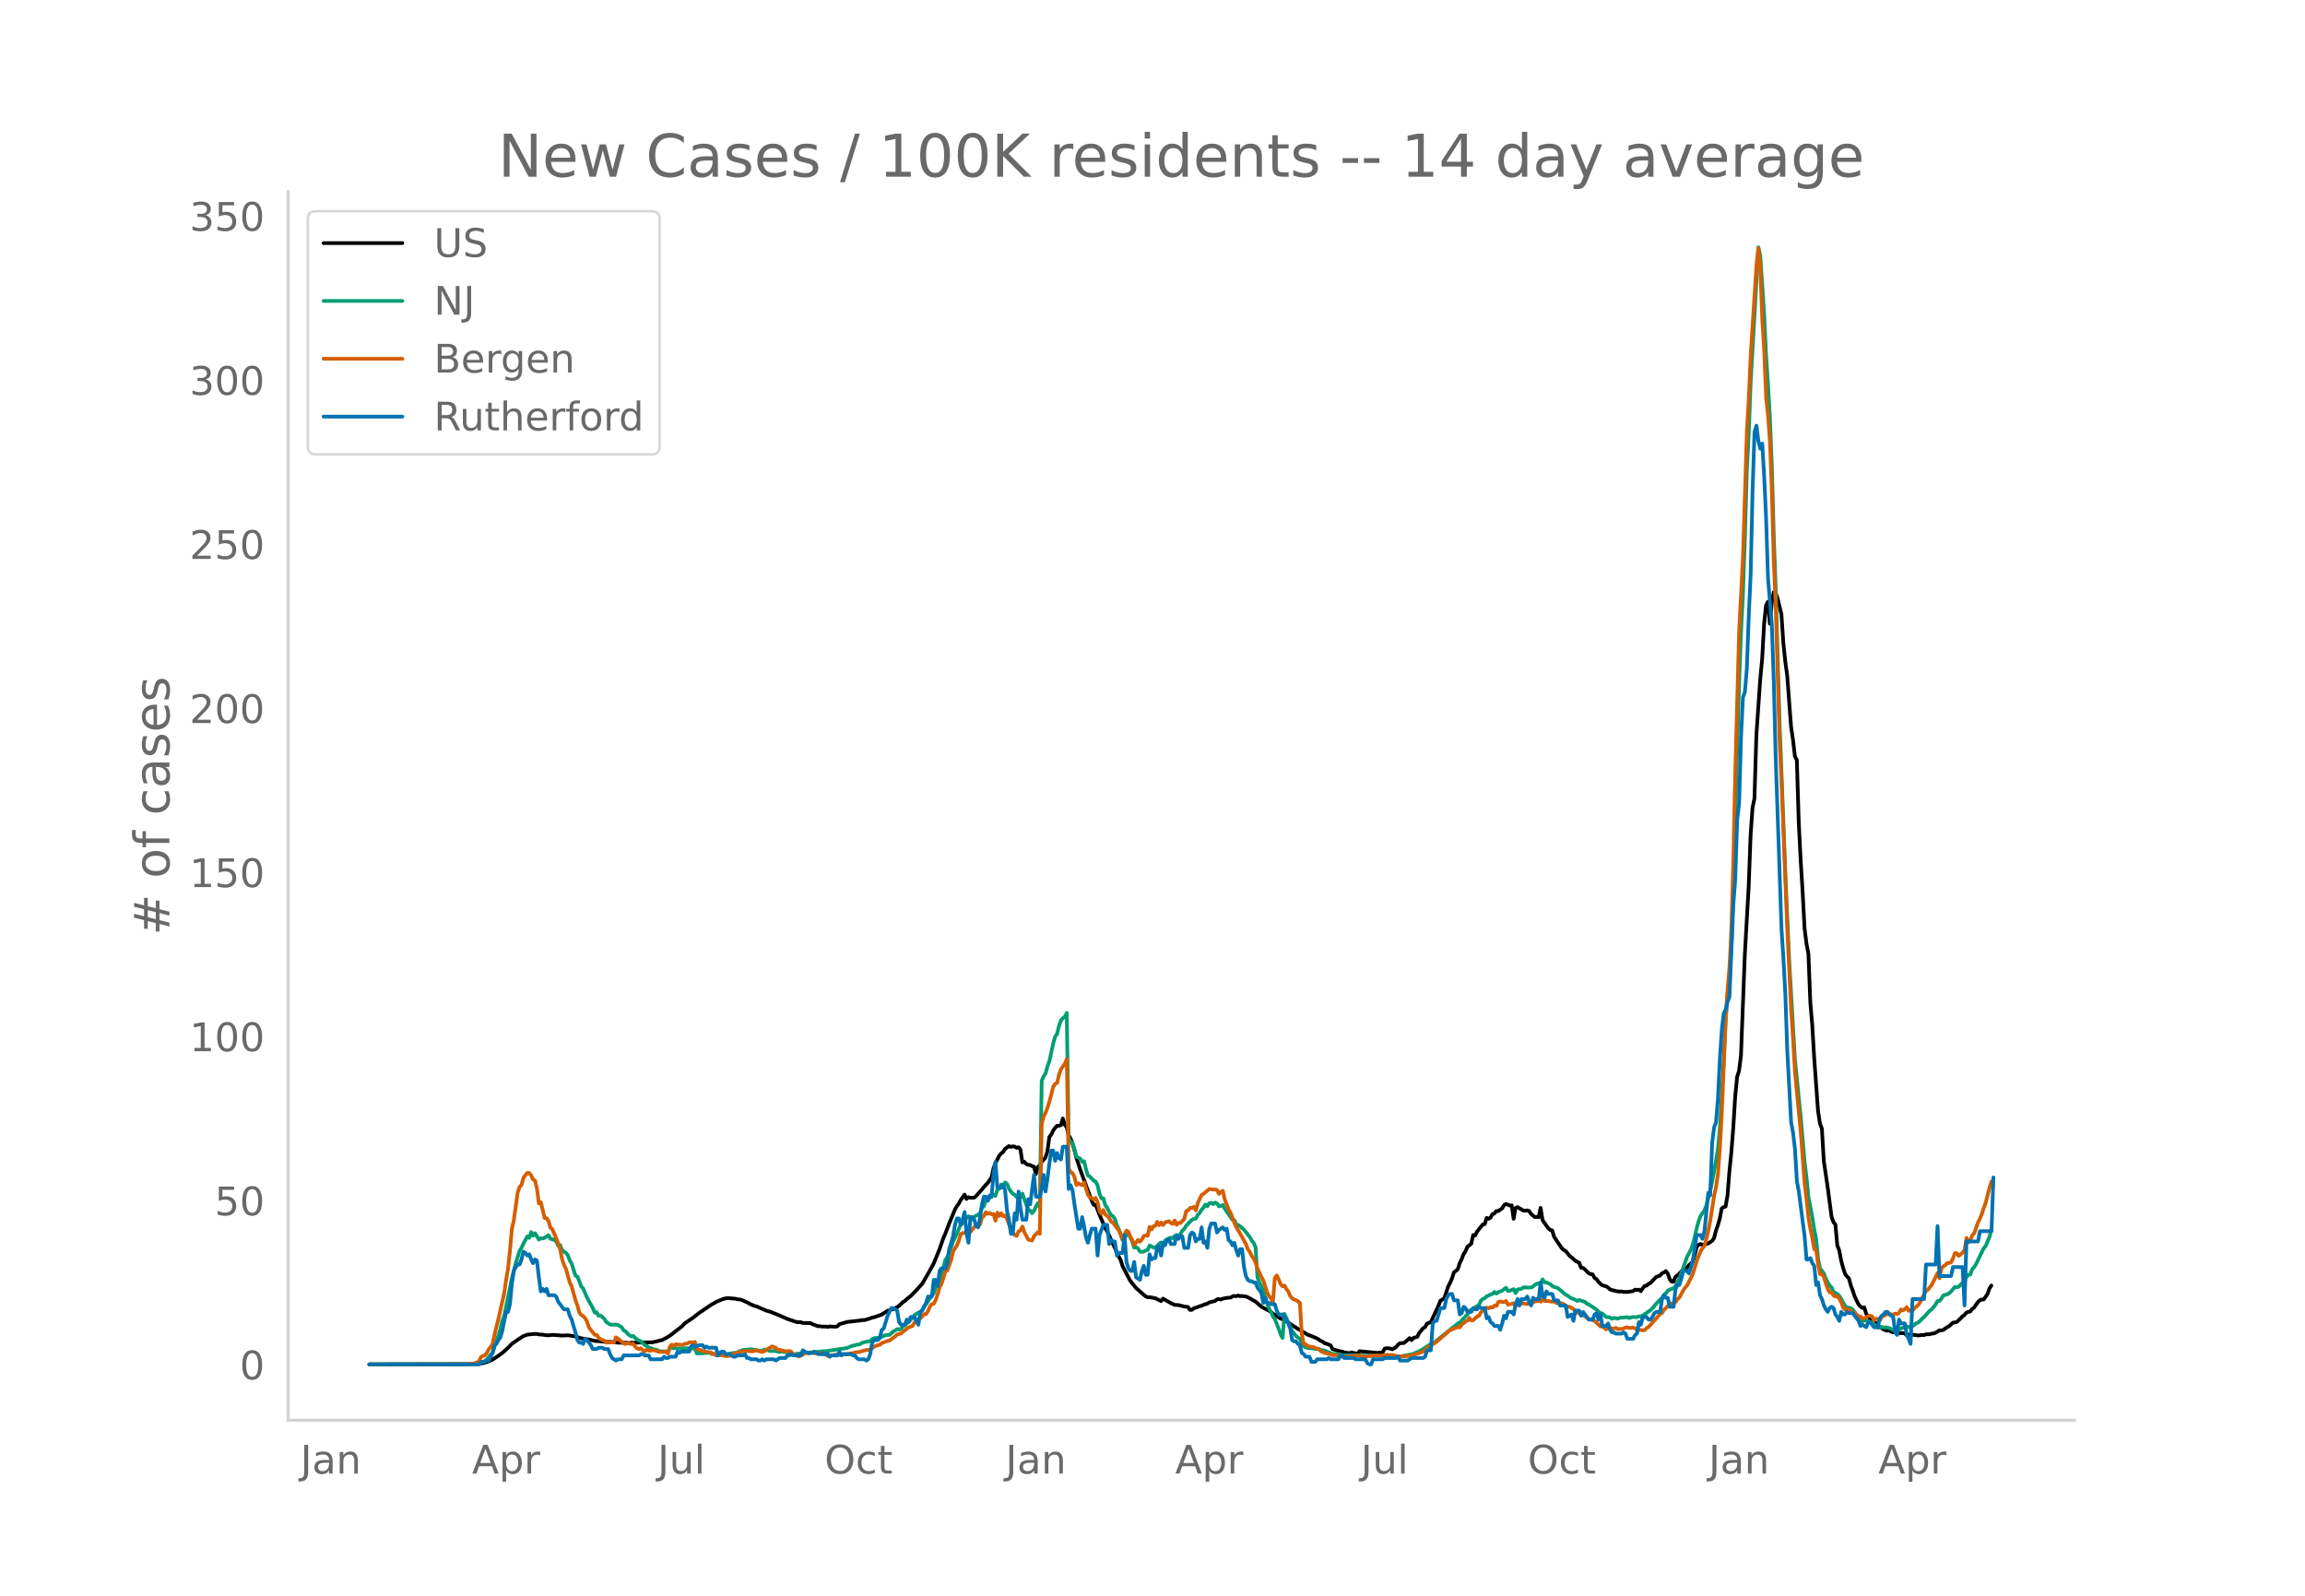<svg height="864" viewBox="0 0 936 648" width="1248" xmlns="http://www.w3.org/2000/svg" xmlns:xlink="http://www.w3.org/1999/xlink"><defs><style>*{stroke-linecap:butt;stroke-linejoin:round}</style></defs><g id="figure_1"><path d="M0 648h936V0H0z" style="fill:#fff" id="patch_1"/><g id="axes_1"><path d="M117 576.72h725.4V77.76H117z" style="fill:none" id="patch_2"/><path clip-path="url(#pfbb8caa2b1)" d="m149.973 554.04 41.46-.082 3.13-.156 1.564-.275 1.564-.43 2.347-1.01 2.347-1.558 1.564-1.113 2.347-2.125 1.565-1.604 1.564-1.089 1.565-1.076 1.564-.981 1.565-.56 2.347-.277 1.564-.032.783.195 1.564.11 1.565.226.782.027 1.564-.173 2.347.146 1.565.137 2.347-.126 1.564.21 1.565.28 2.347.726 2.346.387.783.098 2.346.6 1.565.083 2.347.233 1.564.084.783-.043 3.129.346 3.911.053.782.12.783-.143 8.605-.183 3.91-.914 1.565-.827 1.565-.931 4.694-3.614 1.564-1.56 3.13-2.096 2.346-1.852 5.476-3.72.782-.361.783-.508 2.346-.988.783-.293 1.564-.33 2.347.246.782.045.783.196 1.564.216 2.347 1.033 1.564.827 1.565.693.782.166 3.912 1.705 1.564.427 3.13 1.232 3.91 1.724 3.912 1.31 1.564.006.783.306 3.129.049.782.442 2.347.863.782-.029.782.16 1.565-.01.782.141.783-.198 2.346.138.783-.185.782-.864 3.129-.893 3.911-.444 1.565-.168.782-.173.782.037 2.347-.707.782-.325.783-.127 3.129-1.096 2.347-1.555.782-.144.782-.372.782-.088.783-.514.782-.325.782-.544 1.565-1.545.782-.433.782-.772 1.565-1.219 1.564-1.587 1.565-1.675 1.565-1.751 2.346-3.99 2.347-4.26 2.347-5.782 1.565-4.537.782-1.77 1.564-4.11 2.347-5.697.782-1.334.783-1.084.782-1.426 1.565-2.2.782 1.76.782-.706.782.221 1.565-.059.782-.655 2.347-2.658 1.564-1.882.783-.722 1.564-2.349.783-3.545.782-2.166 1.564-3.022.783-.964.782-.549.782-1.266 1.565-1.154.782.342.782-.232.783.088.782.524.782-.234.782.92.783 5.209.782-.271.782.932.782.344.783.062.782.46.782.194.783 3.015.782-2.834.782-.634.782-1.46 1.565-1.785.782-2.518.782-5.796.783-1.017.782-1.63.782-1.082.783-.84.782-.01.782-.247.782-2.686.783 2.593.782.92.782 3.21.782 1.394.783 2.044.782 2.606.782 3.167 1.565 4.717 1.564 4.324 3.13 8.426.782 1.633.782-.021 1.564 3.973 2.347 5.507.783 1.23 1.564 3.417 3.13 6.83.781 1.45.783 2.51 3.129 5.978 2.347 2.924 3.129 2.736.782.637.782.374.783-.042 1.564.303.782.131 2.347 1.177.782-1.017 3.13 1.789 1.564.755 1.565.076 2.346.568 1.565.233.782 1.154.782-.025.783-.63 1.564-.494.783-.323.782-.19.782-.393 1.565-.485.782-.485 2.347-.589.782-.634.782-.152.783.198.782-.33 1.564-.322 1.565-.135.782-.438.782-.227.783.102.782-.283.782.297.783-.132.782.183.782.028 1.565.72 1.564.93.782.417 2.347 2.059 2.347 1.307.782.34 3.13 2.226 1.564.96 1.565.639 5.475 3.573 1.565.842 2.347 1.505 1.564.555 2.347.985 1.565 1.057.782.27.782.687.782.153 1.565.64.782 1.538 3.13.89.782.08.782.346 1.564.246.783.019.782-.28.782.311.783.071.782.211.782-1.064 7.04.69 1.565-.125.782-.045.783-1.53.782-.225 1.564.137.783.326 1.564-.884.783-1.002.782-.59 1.564-.071.783-.575 1.564-1.431.782.84.783-.923 1.564-.422.782-1.583 1.565-1.874.782-.472.783-1.384.782-.401.782-.24 3.13-6.692.781-2.043 1.565-.903 1.565-4.79.782-1.525.782-1.783.782-2.473 1.565-1.24.782-2.483.782-1.603.783-2.048.782-1.172.782-1.877 1.565-1.19.782-3.577.782.174.783-1.516 2.346-2.938.783-.13.782-2.537.782.345.783-.446.782-1.422.782-.247.782-1.028.783.048.782-.607.782-.462.782-1.346.783-.462.782.236.782.387.782-.112.783 5.487.782-4.378.782-.385 2.347 1.396.782.075.783-.135.782.22.782 1.183 1.565 1.315.782-.062.782.13.783-3.805.782 4.964 2.347 3.356.782.648.782.154.782 2.618 3.13 4.666.782.695.782.41 1.565 1.938 1.564 1.276.782.785 1.565.739.782 2.062.783.051.782.637 1.564 1.58.783.309.782.107.782 1.47.782.432.783 1.14 1.564 1.424 1.565.39.782.526.782.7.783.349.782.08.782.286 1.565.214.782-.073.782.195 1.565.019 2.347-.336.782-.606.782.129.782-.131.783.626.782-1.178.782-.928.782-.137.783-.698.782-.392 2.347-2.453 1.564-.534.783-.941.782-.284.782-.604.782.978.783 2.258.782 1.065.782-.01.783-1.964.782-.545 1.564-1.549.783-.974.782-.496.782-.092.782-1.118.783-.616.782-.845.782-2.688.783-3.292.782-.774.782-.36.782.39 2.347-.613 1.565-.998.782-1.1.782-3.058.783-2.189.782-2.745.782-4.11.782-.547.783-.203.782-4.448.782-9.88.782-7.652.783-9.971.782-12.725.782-7.987.782-2.506.783-6.211 1.564-40.966 1.565-27.679.782-20.773.782-11.25.783-3.643.782-25.825 1.564-22.635.783-8.247.782-14.117.782-7.604.783-1.484.782 8.9.782-8.482.782-4.29.783.316.782 2.171 1.564 6.518.783 11.653.782 7.513.782 5.679 1.565 20.786.782 5.253.782 6.78.783 1.452.782 25.58.782 15.282.782 12.648.783 14.859.782 6.195.782 4.09.783 19.839.782 9.176.782 13.286 1.565 21.538.782 5.167.782 2.02.782 13.216 1.565 10.578 1.564 11.942.783 2.25.782.937.782 8.482.783 2.07.782 4.113.782 2.905.782 2.432.783 1.123.782.734.782 2.858.782 2.086.783 2.408 1.564 3.253.783.858.782.562.782-.214.782 2.584 2.347 3.297.782.414.783.079.782 1.703.782-.14 1.565 1.002.782.38.782.13.783-.03.782.49.782.242 1.565.03.782.31 1.565-.066.782.198.782.66.782-.175.783-.052 1.564.138 1.565.232 1.564-.216.783.06.782-.301 1.564-.063.783-.225.782-.098.782-.246 1.565-1.011.782.014.782-.184 1.565-1.107.782-.394L793 537.11l1.564-.278 1.565-1.454.782-.887.782-.467.782-.987.783-.331.782-.119.782-1.037.783-.56 1.564-2.263.782-.729.783-.331.782.017 1.564-2.23.783-2.236.782-1.212h0" style="fill:none;stroke:#000;stroke-linecap:round;stroke-width:1.5" id="line2d_1"/><path clip-path="url(#pfbb8caa2b1)" d="m149.973 554.04 42.242-.105 2.347-.352.782-.329.783-.17.782-.471.782-.618 1.565-1.877.782-.77.782-2.646.783-2.066 1.564-4.836.782-3.4.783-2.109 2.347-11.329.782-4.06 1.564-5.85 1.565-5.132.782-1.196.782-1.727 1.565-2.895.782.553.782-2.336.783 1.45.782-1.02 1.565 2.605.782-.536.782.086.782-.274 1.565-1.062.782 1.451 1.565.45.782.626.782 1.685.783-.216.782 2.035.782.656.782.456.783.915.782 2.122.782 1.347 1.565 4.887.782.416.782 1.818.783 2.216.782.79 1.564 3.709 2.347 4.205.782 1.91.783-.193.782 1.447.782-.096 1.565 1.333.782 1.336 1.565.934.782.135 1.564-.096.783.184 1.564.888.783 1.32.782.372.782.925.782.654.783.473.782-.184.782.834.782.649 1.565.736 1.564 1.498.783.346.782.602 2.347.858.782.062.782.447.783.235 1.564.024.782-.021.783.42.782-1.809.782-.043.783.163.782-.035.782.141 1.565-.06 3.129-.04 1.564.125.783-.1.782 2.064 1.564-.013.783-.032.782-.143.782.002.782-.138.783.221.782.36.782.03.783.43 1.564.002 3.13-.403 2.346-.515 1.565-.018.782-.686.782-.114.782-.377 1.565-.157h.782l.782-.142 1.565.26 2.347.42.782-.025.782-.485 1.565.227.782.33 1.565-.025.782.017.782.294.782.075.783-.173.782.21.782.036 1.565.38.782.374.782.227.783-.076.782-.298 2.347-.026.782-.298.782-.17.783.218 1.564-.29.782.027 3.912-.463.782.016 8.605-1.282 2.347-.994.782-.021.782-.341.783-.048.782-.271.782-.521 3.13-.639.781-.787.783-.34 1.564-.178.783.096.782-.57.782-.248.782-.382 1.565-.061 1.564-1.426.783-.384.782-.559.782.146.783-.193.782-1.12.782-.405 2.347-2.29.782-.62.782-1.25 1.565-.961.782-.189.783-.896.782-1.514.782-.858 2.347-3.529.782-.902.782-2.283.783-1.495.782-2.08.782-1.524 1.565-6.2.782-.911.782-2.36.783-1.727.782-2.379 1.564-3.142.783-2.095.782-1.632.782-.534 1.565-2.116.782-.748.782.59.783.75.782-1.041.782-.622.782-.267.783-.655.782-2.183.782-.702.782-2.21.783.02.782-1.287.782-.433.783-.694.782.477.782-2.612.782-.338.783-1.723.782.686.782-1.499.782.577.783 1.894.782 1.214.782.916.783.42.782.936.782-.371.782.446.783-1.511.782 2.401 1.564 4.167.783.331.782 1.054.782-.902.783-1.72.782-1.414.782 1.613.782-51.356.783-1.78.782-1.118.782-2.974.782-2.102 1.565-7.22.782-2.78.783-.995.782-3.387.782-2.139.782-.926.783-.523.782-1.57.782 50.624.782 1.755.783.442.782 2.606.782 3.023.782.282.783.4.782 1.28.782-.204.783 3.288.782 2.514.782.407 1.565 1.685.782.363.782 1.583.782 3.352.783 1.885.782-.03.782 2.827.783 1.007.782 1.696.782 1.285.782.471.783 1.168.782 2.416.782 1.626 1.565 4.49.782-.518.782-1.927.783.014.782 1.267.782 1.75.782 2.465.783-.153.782.449.782 1.342.782.086.783-.147.782-.405.782-.238.783-1.818 1.564.816.782.09.783-.7.782-.904.782-.524.782.426.783-1.038.782-.704 1.565-.628.782.287.782-.986.782.343.783-.458.782-.666.782-1.37.782-.744.783-1.272 2.346-2.4.783-.344.782-.14.782-1.481.783-.857.782-1.28.782-.857.782-1.238.783.69.782-1.218.782-.146.782.497.783-.604.782.343.782 1.17.783-.156.782-.416.782 1.507 3.13 4.554.781.112.783 1.811.782.159.782.56 1.565 1.394 2.347 2.937.782 1.457.782.874.782 1.814.783 12.304.782 1.961 1.565 3.35 1.564 5.206.782 2.09.783 1.287.782 1.966.782 1.014 1.565 3.948.782 2.286.782 1.452.783-9.813 1.564 3.416.782 1.946.783 1.644 1.564 2.006.782.681.783.385.782 2.234.782.913 1.565.63 1.564.094 1.565.281 1.564.098.783.419.782.025.782.161.782.522.783.184 1.564.684 2.347.007 1.565.434 1.564.047 2.347.012 1.565-.108 2.346.235 2.347.103.782-.09.783.075 1.564-.067 3.912.294 1.564-.027 3.912.096 1.564-.132 3.911-.792.783-.197 1.564-.723.782-.243 1.565-.985 1.565-.993.782-.59 2.347-1.125 2.346-1.97 1.565-1.215 2.347-1.877.782-.772.782-.468 1.565-1.34.782-.365 2.347-2.519.782-.777.783-1.48 1.564-.828 2.347-1.62.782-1.707.782-.664.783-.301.782-.818.782-.244.783-.458.782-.214.782-.802.782.676.783-.618 1.564-.547 1.565-1.207.782 1.291.782-.096 1.565-.634.782 1.611.782-1.484 1.565-.244.782-.6 3.13.068.781-.446.783-.685.782-.401.782-.21.783.352.782-1.94.782 1.228.782-.045.783.46.782.278.782.79.782.413.783.161.782.298 3.13 2.652.781.404 1.565 1.09.782.2 1.565.828.782-.346 2.347.752.782.739.782.31 3.13 2.069.782.8.782.639.782.175 1.565 1.43.782.011.782.181.783.49.782-.35.782.082.782.238.783-.342 3.129-.277.782.344.782-.282.783-.15 1.564.108.782-.374.783.152 1.564-.99 2.347-1.661.782-.697 1.565-1.954 1.564-1.577.783-.74.782-1.26.782-.612.782-1.101 1.565-.724.782-.18.783-.942.782-1.62.782-1.33 1.565-4.514 1.564-4.404 1.565-2.953.782-2.197.782-2.964.783-3.557.782-2.793.782-2.115 1.565-2.34.782-1.93 1.564-6.103.783-3.462 1.564-8.525.783-4.87.782-8.196 1.564-27.845.783-15.952.782-11.057.782-6.915.782-11.614.783-23.024 1.564-58.17.782-26.52.783-20.477.782-15.698.782-22.634.783-27.198.782-15.156.782-20.92 3.13-54.733.781 3.427 1.565 23.704.782 16.645.783 11.796.782 13.573.782 19.817.782 28.261.783 21.638 1.564 53.963 2.347 61.32 1.565 35.468 2.346 40.444 2.347 23.147 1.565 18.245.782 6.39.782 7.9 1.565 8.062.782 5.142.782 3.785.783 8.08.782 3.737 1.564 2.16.783 2.01.782 1.607.782 1.25.783.768.782 1.783 1.564.9.783.752.782 1.245.782 1.546.782 1.232.783.833.782-.121.782.34.782.488.783 1.14.782 1.57.782.937.783.273.782.806.782-.272.782.008.783.217.782.397.782.203.782.578.783.717 1.564.765.783-.271.782.209.782-.098 1.565.333 1.564.813.782-.256.783-.078.782.068 1.565-.716 1.564-.526.782.336.783-.412.782.006 1.564-1.21.783-.276 1.564-1.511.783-.705 2.346-2.607.783-.51 1.564-2.012.782-1.353.783-.062.782-.914.782-1.338 1.565-.422.782-.41.782-.737 1.565-1.883.782.137.782-.21 1.565-1.67.782-.46.782-1.779.783-.973.782-.032.782-2.164.783-.885.782-1.239 3.129-6.446.782-.883 1.565-3.759.782-3.222h0" style="fill:none;stroke:#009e73;stroke-linecap:round;stroke-width:1.5" id="line2d_2"/><path clip-path="url(#pfbb8caa2b1)" d="m149.973 554.04 38.331-.071 3.911-.256 1.565-.53.782-.49.782-1.665.783-.45.782-.204.782-.96.783-1.541.782-.92.782-1.163.782-3.932 1.565-6.27 2.347-10.394.782-5.473.782-4.503.783-7.372.782-8.925.782-3.39 1.565-11.252.782-2.277.782-.837.782-2.92 1.565-1.961.782.05.782.95.783 1.665.782.45.782 3.195.783 6.065.782-.5 1.564 6.423.783.112.782 1.082.782 2.768.782.602 1.565 3.717.782 1.91.783 2.317.782 4.054.782 2.39.782 1.592 1.565 5.514.782 1.705 1.565 5.555.782 2.185.782 2.86.783 1.04.782.41.782.857.782 1.389.783 2.389 1.564 2.022.782.98.783-.01.782 1.174.782.653 1.565.552.782.817.782-.113 2.347.02.782-2.092.783.51 2.347 1.89.782.326.782-.48.782.337.783.153.782-.143.782 1.185.782.725.783.275.782-.347.782.848.782.418.783-.755.782.49h.782l.783-.225 1.564.276.782.378 3.13.081.782.674.782-2.869.782-.745.783.52.782-.674 2.347.194.782-.06.782-.41.782-.01.783-.5.782-.03.782.112.783-.286.782 2.89.782.418.782-.092.783.562.782.01.782.327 1.565.102.782.429.782.174.783.633.782-.245.782.03 1.565.307.782.275 1.564-.204 2.347-1.072.783.02.782-.449.782-.092.782-.265.783.234.782-.398.782.164 1.565.081.782-.275.782-.092 1.565.46.782.101.782-.204.783-.592 1.564-.899.782-.52 1.565.582.782.776.782.04 2.347.623 1.565-.112.782.235.782 1 .783.164 1.564.786.782-.398.783-.266.782-.806.782-.072.783.317.782-.235.782-.02 1.565.255 1.564-.153.782.367 1.565.204.782.623.783-.05.782-.246.782-.04.782-.235.783.102.782-.01.782-.266 2.347.02 1.565-.347.782-.04.782-.307 1.565-.163 3.129-.868.782.01.782-.255 1.565-1.021.782-.45 1.565-.388.782-.694 2.347-.899.782-.112 2.347-1.746.782-.735 1.565-.388.782-.746.782-.54.782-.746.783-.46 1.564-.612.782-1.369 1.565-1.245.782-.45.783-.765.782-.95.782.01.782-1.276.783-1.869.782-.929.782-.153.782-1.573.783-2.267.782-2.767.782-1.46 1.565-5.064.782-.358 1.565-4.34.782-3.44 1.564-2.42.783-1.981.782-2.635.782-.357 1.565-.266.782-2.001.782 1.807 1.565-2.042.782-.664.782.235.783-.592.782-2.798.782-.704.782-1.42.783.613.782-.398.782.572.783-.082.782 2.675.782-3.257.782 1.348.783-1.103.782 1.215.782-.266.782 1.359.783 2.256 1.564 3.42.783.848.782.388.782-1.878.782-.368.783-1.562.782 2.358 1.564 2.9.783.256.782.132.782-1.725 1.565-1.634.782.694.782-44.642.783-3.022.782-1.542.782-2.053.782-2.45 1.565-6.076.782-1.164.783-.388.782-3.38.782-2.164 1.565-2.237.782-1.838.782 44.336.782 1.522.783.418.782 1.552.782 3.278.782-.704.783.5.782.235.782-1.103 1.565 5.014.782 1.164.782.224.783.644.782-.766.782 1.848.782 3.584.783 1.031.782-1.51.782 1.827.783.541.782.899.782 1.44.782.387.783 1.195 1.564 1.98.782 1.655.783 2.134.782-2.113.782-1.583.783.439.782 2.022.782 1.337.782 2.053 1.565-2.094.782.715.782-.858.783-1.47.782-.153.782.082.783-3.635.782 1.072.782-1.318.782-.163.783-1.603.782 1.358.782-1.062.782 1 .783-1.061 1.564-.52.783.734.782.368.782-1.389.782 1.756.783-.786.782.092 1.564-1.715.783-3.145.782-.307.782-.99.782.02.783-.418.782 1.419.782-2.971 1.565-3.34.782-.398 1.565-1.358.782-.633 1.564.256.783-.072.782.225.782 1.582.783-.776.782-.48.782 3.503 1.565 4.125.782 1.256 1.564 4.135.783 1.716 1.564 2.675 2.347 4.258.782 2.093.783 1.052.782 1.644.782.98.782 1.757.783 2.47.782 1.481.782 1.869.783 1.358 1.564 4.911.782 1.501.783.899.782 1.603.782-9.935.782-.99.783 1.592.782 1.95.782.91.783-.338.782 1.389.782 1.031.782 1.88.783.928.782.43.782.295.782.45.783.633.782 12.804.782 3.86.782.153.783.623.782.327 1.565.153.782.46.782.132.782.429.783.725 1.564.653 2.347.562.782.408.783-.132 1.564.214 1.565.49.782.082 3.129-.204.782-.215 2.347-.122.782.275 1.565.133 3.129-.408 1.565-.03 1.564.101 1.565-.306 3.129.01 2.346.51 1.565.062 2.347-.174 1.564-.214 3.13-.98 1.564-.674.782-.592 1.565-1.46.782-.338.782-.592.783-.388.782-.541 1.564-1.41 2.347-1.95.783-.827.782-.52 2.347-.98.782-.266.782.102.782-1.133.783-.552.782-.745.782-.296.783-1.072.782.98.782-.102 1.565-1.532.782-.265.782-1.44.782-.684.783-.5.782-.685.782.307.783-.5.782.163.782-.797.782.153.783-1.572.782-.296.782.286.782.01.783-.44.782 1.492.782-.215.782-.071.783-.307.782 1.256.782-.806 1.565-.358.782-.02 1.565.265.782-.316.782-.03.782-.225.783-.5.782-.062.782-.204.783.378.782-1.032.782.756 1.565-.01.782.214.782.082.782-.174.783.715 1.564.04.783.062.782.378.782.766.782.224.783.072 1.564.868.782 1.062.783.439.782.214.782.715.783.122.782.388.782.705.782.541.783.051.782.358.782.224 2.347 2.308.782-.082 1.565 1.246.782-.541.782-.123.783.388.782-.092.782-.234.782.52.783-.122.782.081.782-.224.782-.409.783-.092.782.297 1.565-.194 1.564.755 2.347.398.782-.122.782-.868.783-.398 4.693-5.27.783-.428.782-1.297.782-.715.782-.867 1.565-1.042.782.02.783-.51.782-1.113.782-.786 1.565-2.86.782-1.184.782-.796 2.347-4.759 1.565-5.268 1.564-3.89.782-1.267.783-.817.782-2.93.782-3.41.782-4.034 1.565-10.068.782-3.503.783-5.299.782-10.589.782-14.346 1.565-38.087.782-11.988.782-9.19.782-15.806.783-28.202.782-35.616 1.564-56.773 1.565-30.112 1.565-50.748.782-13.336.782-17.828 2.347-36.412.782-6.893.782 8.465.783 20.412.782 12.457.782 19.32.783 7.249.782 10.854.782 20.412.782 28.53.783 18.215 1.564 54.241.782 16.552 2.347 60.01 1.565 32.9.782 11.63.782 13.478 2.347 24.394 1.565 20.728.782 6.361.782 7.577.783 4.493.782 3.594.782 4.564.782.531.783 5.606.782 3.952.782.081.782 1.154.783 2.665.782 2.247.782 1.286.783.082.782 1.195.782.418.782-.153.783 1.072.782 1.41.782 2.225.782.797.783-.123.782.051 1.564 1.41.783-.062 1.564 1.43.783.03.782.838.782-.133.782-.368.783-.561.782-.051.782.275.782 1.563.783-.664.782.286.782.45.783-1.471 2.346-1.154.783-.164.782.44.782-.082.782-.337.783.194.782-.541.782-1.348.783.378.782-.49.782-.838.782 1.511.783-.306.782.143.782-.909 1.565-1.347.782-1.205 1.565-3.115.782-1.215.782-.664 1.565-1.98 2.346-4.749.783 2.104.782-4.003.782-.868.782-.429.783-.867.782-.041.782-.245.783-1.634.782-2.104.782.031.782 1.093 1.565-1.318.782-1.102.782-4.881.783 1.817.782-.857.782-2.053.783-.776 1.564-4.452.782-1.542.783-1.97.782-2.482.782-2.021 1.565-6.25.782-2.41h0" style="fill:none;stroke:#d55e00;stroke-linecap:round;stroke-width:1.5" id="line2d_3"/><path clip-path="url(#pfbb8caa2b1)" d="M149.973 554.04h44.59l.781-1.04h1.565l.782-.52h.783l1.564-3.12.782-3.12.783-.521.782-1.56.782-1.04.782-2.6 1.565-7.801h.782l.783-3.12.782-8.322.782-5.2.782-1.56.783-1.04h.782l.782-2.08.782-3.121.783.52.782 1.04.782-.52.782 2.08.783 1.56.782-1.56.782.52.783 6.76.782 5.722.782-1.04.782 1.04.783-1.04.782 2.6h2.347l.782.52.782 2.08 2.347 3.12h1.565l.782 2.6.782 1.56 1.565 5.202.782 3.12.782 1.04h.783l.782.52.782-2.08.782.52 1.565 2.08.782 1.56h1.565l.782-.52h1.565l.782.52h1.564l.783 2.08.782 1.56 1.564 1.04.783-.52h1.564l.783-1.56h6.258l.782-.52h.782l.782.52h1.565l.782 1.56h4.694l.782-1.04.782.52h.783l.782-.52h2.347l.782-2.08.782.52.783-.52h3.129l.782-2.08.782-.52.783.52h.782l.782-.52h1.565l.782 1.04.782-.52.782.52h3.13l.782 3.12.782-1.04.782-.52h.783l.782 1.04h1.564l1.565 1.04h.782l.783-.52h2.346l.783-.52.782 1.56h.782l.782.52h2.347l.782.52h.783l.782-.52.782.52.783-.52h3.129l.782.52 1.564-1.04h2.347l.783-1.04h.782l.782-.52.782.52h3.13l.782-2.08 1.564 1.04h2.347l.782-.52 1.565 1.04h3.911l.783 1.04.782-.52h2.347l.782-1.56.782 1.56.782-.52h3.13l.782.52h.782l.782 1.04.783.52h2.346l.783.52.782-.52.782-2.08.782-4.68.783-1.04h1.564l.783-1.04.782-3.12.782-.52 1.565-5.201 1.564-3.12h.782l1.565 1.04.782 4.68.783 1.04h1.564l.782-2.08.783 1.04.782-2.08h1.564l1.565 3.12.782-5.2.783-.52 1.564-3.12.782-2.601h1.565l.782-6.76h.782l.783 2.6.782-6.241.782-1.04h1.565l.782-2.08.782-5.721 1.565-5.201.782-4.68.782-2.6h.783l.782 2.6.782-2.08.783-3.121.782 8.84.782 3.641.782-10.4h.783l.782 1.04.782 2.6.782.52.783-4.16.782-5.201.782-3.12h.782l.783 1.56.782-2.08.782.52.783-9.362.782-4.68.782 10.4h1.565l.782-1.04.782 2.08.782 8.322.783 3.64.782 5.72h.782l.783-8.32.782 2.6.782-11.441.782 6.76.783 4.681h1.564l.782-8.32.783 2.08 1.564-11.962.783 8.841h1.564l.782-3.12.783-5.72.782 6.76.782-5.2.782-6.241.783-5.201h.782l.782 4.16.783-3.12.782 2.08.782.52.782-5.2h1.565l.782 17.162.782-1.56.783 2.08.782 5.72 1.564 9.882h.783l.782-4.68.782 3.64.783 4.68.782 2.08.782-3.12.782-2.6h1.565l.782 10.92.782-8.32 1.565-4.16h1.565l.782 7.8.782-1.56.782.52h.783l.782 5.72.782-1.04h1.565l.782-7.28.782 10.921.783 2.6.782 1.04h.782l.782-3.64.783 6.24 1.564 1.041.782-3.64.783-2.08.782 3.64h.782l.783-8.321.782 2.08.782-.52h.782l.783-4.68h.782l.782 3.64.782-5.2.783 1.04.782-2.08.782-.52.783 2.08h1.564l.782-3.641.783 1.56.782-1.04h.782l.782 4.68h1.565l.782-5.2.782-1.04.783.52.782 3.12.782-1.04h.783l.782-4.68.782 6.24.782-.52.783 2.6.782-7.8.782-2.08h1.565l.782 3.64.782-1.04 1.565-1.04h0l.782 1.04.782-.52.783 4.68.782.52.782 1.56.782-1.04.783 3.12.782 2.08.782-2.6h.783l.782 7.281.782 3.64.782 1.561.783.52h.782l.782.52h.782l.783 2.08 1.564 2.08.783 4.161.782-2.08.782 2.08h.782l.783.52h1.564l.782 2.6.783 1.56h1.564l.783 1.04.782 1.561.782 1.04.782 2.08.783 4.68.782.52h.782l.782 1.041.783.52.782 3.12.782.52.782 1.04h1.565l.782 2.08h1.565l.782-1.04h3.911l.783-.52.782.52h3.13l.781-1.56h.783l.782 1.04h3.911l.783.52h3.91l.783 1.56.782.521h.783l.782-2.08h3.911l.783-.52h4.693l.783-.52.782 1.56h3.129l1.564-1.04h4.694l.782-.52.783-2.6h1.564l.782-10.922.783-1.04h.782l1.564-5.2h1.565l.782-3.641.783-1.56.782-.52h.782l.782 2.6h1.565l.782 5.72.782-.52.783-2.6.782.52.782 1.56h1.565l.782-1.56.782.52h.783l.782-1.04.782.52h1.565l.782 4.16.782-.52.783 2.081.782.52.782 1.04h1.565l.782 1.56.782-2.6.782-3.12.783 1.04.782-2.6h1.564l.783 1.04.782-4.16.782-2.081.783 2.6.782-2.6h1.564l.783-1.04.782 2.08.782 1.56.782-3.12.783.52h1.564l.783-6.76.782 5.72.782.52.782-2.6.783 1.04h1.564l.782 2.6h1.565l.782 2.08h2.347l.782 4.68 1.565-1.04.782 2.601.782-4.16h1.565l.782 2.08.783-1.56 2.346 3.12h1.565l.782-2.08.782-.52.783 2.6.782-2.08.782 4.68h1.565l.782-1.04.782 2.6.783 1.04h.782l.782.52h2.347l.782-.52.782.52.783 2.08h2.347l.782-1.56.782-.52.782-4.68.783 1.04.782-3.12h1.564l.783 1.04h.782l.782-1.04.783-1.56.782-.52h1.564l.783-5.201.782-1.56.782 1.04h.782l.783 3.64h1.564l.783-7.28.782-1.56h.782l.782-2.601.783-3.12h1.564l.782 1.04 1.565-5.2 1.565-10.402h1.564l.782 1.56.783-3.12 1.564-15.602.782 1.04.783-21.322.782-6.241.782-2.08.783-9.361.782-16.122.782-11.962.782-6.76.783-1.56.782-3.12.782-2.081 1.565-37.444.782-10.402.782-23.922.782-6.761.783-27.043.782-16.122.782-2.08.783-9.361.782-21.323.782-17.162.782-34.324.783-23.403.782-2.6.782 6.24.782 3.121.783-2.08.782 13.002.782 17.161.783 24.443 1.564 19.242.782 22.883.783 31.204 1.564 45.765.782 23.403.783 11.961.782 14.562.782 22.882 1.565 29.124.782 4.16.782 6.761.783 13.001.782 4.16 2.347 18.203.782 9.361h.782l.783-.52.782 2.08.782 1.04.782 7.801.783-1.04.782 5.2.782 1.56.782 2.601.783 1.56.782 1.04.782-1.56.783-.52.782.52.782 2.6.782 1.04.783 1.561.782-3.64.782 1.04h.782l.783-1.04.782.52h1.564l2.347 3.12.783 2.08.782-.52 1.564 1.04.783-2.08h.782l1.564 2.08h1.565l.782-3.64.783-1.04.782-.52.782-1.04h.782l.783 1.04 1.564 1.04.782 6.24.783 1.04.782-6.24.782 1.56h1.565l.782 4.68.782 1.56.783 2.081.782-18.202h4.694l.782-14.042h3.911l.782-15.601.783 20.282h4.693l.783-3.64h3.91l.783 15.601.782-26.003h4.694l.782-4.16h4.694l.782-21.843h0" style="fill:none;stroke:#0072b2;stroke-linecap:round;stroke-width:1.5" id="line2d_4"/><path d="M117 576.72V77.76" style="fill:none;stroke:#d3d3d3;stroke-linecap:square;stroke-linejoin:miter;stroke-width:1.25" id="patch_3"/><path d="M117 576.72h725.4" style="fill:none;stroke:#d3d3d3;stroke-linecap:square;stroke-linejoin:miter;stroke-width:1.25" id="patch_4"/><g id="matplotlib.axis_1"><g id="xtick_1"><g style="fill:#696969" transform="matrix(.16 0 0 -.16 121.995 598.378)" id="text_1"><defs><path d="M9.813 72.906h9.859V5.078q0-13.187-5-19.14-5-5.954-16.094-5.954h-3.75v8.297h3.078q6.531 0 9.219 3.672Q9.813-4.39 9.813 5.078z" id="DejaVuSans-74"/><path d="M34.281 27.484q-10.89 0-15.093-2.484-4.204-2.484-4.204-8.5 0-4.781 3.157-7.594 3.156-2.797 8.562-2.797 7.485 0 12 5.297 4.516 5.297 4.516 14.078v2zm17.922 3.72V0H43.22v8.297Q40.14 3.328 35.547.953q-4.594-2.375-11.234-2.375-8.391 0-13.36 4.719Q6 8.016 6 15.922q0 9.219 6.172 13.906 6.187 4.688 18.437 4.688h12.61v.89q0 6.203-4.078 9.594-4.078 3.39-11.453 3.39-4.688 0-9.141-1.124-4.438-1.125-8.531-3.375v8.312q4.921 1.906 9.562 2.844 4.64.953 9.031.953 11.875 0 17.735-6.156 5.86-6.14 5.86-18.64z" id="DejaVuSans-97"/><path d="M54.89 33.016V0h-8.984v32.719q0 7.765-3.031 11.61-3.031 3.858-9.078 3.858-7.281 0-11.484-4.64-4.204-4.625-4.204-12.64V0H9.08v54.688h9.03v-8.5q3.235 4.937 7.594 7.374Q30.078 56 35.797 56q9.422 0 14.25-5.828 4.844-5.828 4.844-17.156z" id="DejaVuSans-110"/></defs><use xlink:href="#DejaVuSans-74"/><use x="29.492" xlink:href="#DejaVuSans-97"/><use x="90.771" xlink:href="#DejaVuSans-110"/></g></g><g id="xtick_2"><g style="fill:#696969" transform="matrix(.16 0 0 -.16 191.674 598.378)" id="text_2"><defs><path d="M34.188 63.188 20.797 26.906h26.812zm-5.579 9.718h11.188L67.578 0h-10.25l-6.64 18.703h-32.86L11.188 0H.78z" id="DejaVuSans-65"/><path d="M18.11 8.203v-29H9.077v75.484h9.031v-8.296q2.844 4.875 7.157 7.234Q29.594 56 35.594 56q9.968 0 16.187-7.906 6.235-7.907 6.235-20.797T51.78 6.484q-6.218-7.906-16.187-7.906-6 0-10.328 2.375-4.313 2.375-7.157 7.25zm30.578 19.094q0 9.906-4.079 15.547-4.078 5.64-11.203 5.64-7.14 0-11.218-5.64-4.079-5.64-4.079-15.547 0-9.906 4.078-15.547 4.079-5.64 11.22-5.64 7.124 0 11.202 5.64t4.078 15.547z" id="DejaVuSans-112"/><path d="M41.11 46.297q-1.516.875-3.297 1.281Q36.03 48 33.89 48q-7.625 0-11.703-4.953-4.079-4.953-4.079-14.234V0H9.08v54.688h9.03v-8.5q2.844 4.984 7.375 7.39Q30.031 56 36.531 56q.922 0 2.047-.125 1.125-.11 2.484-.36z" id="DejaVuSans-114"/></defs><use xlink:href="#DejaVuSans-65"/><use x="68.408" xlink:href="#DejaVuSans-112"/><use x="131.885" xlink:href="#DejaVuSans-114"/></g></g><g id="xtick_3"><g style="fill:#696969" transform="matrix(.16 0 0 -.16 267.048 598.378)" id="text_3"><defs><path d="M8.5 21.578v33.11h8.984V21.922q0-7.766 3.016-11.656 3.031-3.875 9.094-3.875 7.265 0 11.484 4.64 4.234 4.64 4.234 12.656v31h8.985V0h-8.984v8.406Q42.047 3.422 37.718 1q-4.313-2.422-10.032-2.422-9.421 0-14.312 5.86Q8.5 10.296 8.5 21.578zM31.11 56z" id="DejaVuSans-117"/><path d="M9.422 75.984h8.984V0H9.422z" id="DejaVuSans-108"/></defs><use xlink:href="#DejaVuSans-74"/><use x="29.492" xlink:href="#DejaVuSans-117"/><use x="92.871" xlink:href="#DejaVuSans-108"/></g></g><g id="xtick_4"><g style="fill:#696969" transform="matrix(.16 0 0 -.16 334.837 598.378)" id="text_4"><defs><path d="M39.406 66.219q-10.75 0-17.078-8.016-6.312-8-6.312-21.828 0-13.766 6.312-21.781 6.328-8 17.078-8 10.735 0 17.016 8 6.281 8.015 6.281 21.781 0 13.828-6.281 21.828-6.281 8.016-17.016 8.016zm0 8q15.328 0 24.5-10.281 9.188-10.282 9.188-27.563 0-17.234-9.188-27.516-9.172-10.28-24.5-10.28-15.375 0-24.593 10.25-9.204 10.265-9.204 27.546t9.204 27.563q9.218 10.28 24.593 10.28z" id="DejaVuSans-79"/><path d="M48.781 52.594v-8.407q-3.812 2.11-7.64 3.157-3.828 1.047-7.735 1.047-8.75 0-13.593-5.547-4.829-5.532-4.829-15.547 0-10.016 4.829-15.563 4.843-5.53 13.593-5.53 3.907 0 7.735 1.046 3.828 1.047 7.64 3.156V2.094Q45.016.344 40.984-.531q-4.015-.89-8.562-.89-12.36 0-19.64 7.765-7.266 7.765-7.266 20.953 0 13.375 7.343 21.031Q20.22 56 33.016 56q4.14 0 8.093-.86 3.953-.843 7.672-2.546z" id="DejaVuSans-99"/><path d="M18.313 70.219V54.688h18.5v-6.985h-18.5V18.016q0-6.688 1.828-8.594 1.828-1.906 7.453-1.906h9.218V0h-9.218q-10.407 0-14.36 3.875-3.953 3.89-3.953 14.14v29.688H2.687v6.984h6.594V70.22z" id="DejaVuSans-116"/></defs><use xlink:href="#DejaVuSans-79"/><use x="78.711" xlink:href="#DejaVuSans-99"/><use x="133.691" xlink:href="#DejaVuSans-116"/></g></g><g id="xtick_5"><g style="fill:#696969" transform="matrix(.16 0 0 -.16 408.306 598.378)" id="text_5"><use xlink:href="#DejaVuSans-74"/><use x="29.492" xlink:href="#DejaVuSans-97"/><use x="90.771" xlink:href="#DejaVuSans-110"/></g></g><g id="xtick_6"><g style="fill:#696969" transform="matrix(.16 0 0 -.16 477.203 598.378)" id="text_6"><use xlink:href="#DejaVuSans-65"/><use x="68.408" xlink:href="#DejaVuSans-112"/><use x="131.885" xlink:href="#DejaVuSans-114"/></g></g><g id="xtick_7"><g style="fill:#696969" transform="matrix(.16 0 0 -.16 552.577 598.378)" id="text_7"><use xlink:href="#DejaVuSans-74"/><use x="29.492" xlink:href="#DejaVuSans-117"/><use x="92.871" xlink:href="#DejaVuSans-108"/></g></g><g id="xtick_8"><g style="fill:#696969" transform="matrix(.16 0 0 -.16 620.366 598.378)" id="text_8"><use xlink:href="#DejaVuSans-79"/><use x="78.711" xlink:href="#DejaVuSans-99"/><use x="133.691" xlink:href="#DejaVuSans-116"/></g></g><g id="xtick_9"><g style="fill:#696969" transform="matrix(.16 0 0 -.16 693.835 598.378)" id="text_9"><use xlink:href="#DejaVuSans-74"/><use x="29.492" xlink:href="#DejaVuSans-97"/><use x="90.771" xlink:href="#DejaVuSans-110"/></g></g><g id="xtick_10"><g style="fill:#696969" transform="matrix(.16 0 0 -.16 762.732 598.378)" id="text_10"><use xlink:href="#DejaVuSans-65"/><use x="68.408" xlink:href="#DejaVuSans-112"/><use x="131.885" xlink:href="#DejaVuSans-114"/></g></g></g><g id="matplotlib.axis_2"><g id="ytick_1"><g style="fill:#696969" transform="matrix(.16 0 0 -.16 97.32 560.119)" id="text_11"><defs><path d="M31.781 66.406q-7.61 0-11.453-7.5Q16.5 51.422 16.5 36.375q0-14.984 3.828-22.484 3.844-7.5 11.453-7.5 7.672 0 11.5 7.5 3.844 7.5 3.844 22.484 0 15.047-3.844 22.531-3.828 7.5-11.5 7.5zm0 7.813q12.266 0 18.735-9.703 6.468-9.688 6.468-28.141 0-18.406-6.468-28.11-6.47-9.687-18.735-9.687-12.25 0-18.718 9.688-6.47 9.703-6.47 28.109 0 18.453 6.47 28.14Q19.53 74.22 31.78 74.22z" id="DejaVuSans-48"/></defs><use xlink:href="#DejaVuSans-48"/></g></g><g id="ytick_2"><g style="fill:#696969" transform="matrix(.16 0 0 -.16 87.14 493.488)" id="text_12"><defs><path d="M10.797 72.906h38.719v-8.312H19.828v-17.86q2.14.735 4.281 1.094 2.157.36 4.313.36 12.203 0 19.328-6.688 7.14-6.688 7.14-18.11 0-11.765-7.328-18.296-7.328-6.516-20.656-6.516-4.593 0-9.36.781-4.75.782-9.827 2.344v9.922q4.39-2.39 9.078-3.563 4.687-1.171 9.906-1.171 8.453 0 13.375 4.437 4.938 4.438 4.938 12.063 0 7.609-4.938 12.047-4.922 4.453-13.375 4.453-3.953 0-7.89-.875-3.922-.875-8.016-2.735z" id="DejaVuSans-53"/></defs><use xlink:href="#DejaVuSans-53"/><use x="63.623" xlink:href="#DejaVuSans-48"/></g></g><g id="ytick_3"><g style="fill:#696969" transform="matrix(.16 0 0 -.16 76.96 426.858)" id="text_13"><defs><path d="M12.406 8.297h16.11v55.625l-17.532-3.516v8.985l17.438 3.515h9.86V8.296H54.39V0H12.406z" id="DejaVuSans-49"/></defs><use xlink:href="#DejaVuSans-49"/><use x="63.623" xlink:href="#DejaVuSans-48"/><use x="127.246" xlink:href="#DejaVuSans-48"/></g></g><g id="ytick_4"><g style="fill:#696969" transform="matrix(.16 0 0 -.16 76.96 360.227)" id="text_14"><use xlink:href="#DejaVuSans-49"/><use x="63.623" xlink:href="#DejaVuSans-53"/><use x="127.246" xlink:href="#DejaVuSans-48"/></g></g><g id="ytick_5"><g style="fill:#696969" transform="matrix(.16 0 0 -.16 76.96 293.596)" id="text_15"><defs><path d="M19.188 8.297h34.421V0H7.33v8.297q5.609 5.812 15.296 15.594 9.703 9.797 12.188 12.64 4.734 5.313 6.609 9 1.89 3.688 1.89 7.25 0 5.813-4.078 9.469-4.078 3.672-10.625 3.672-4.64 0-9.797-1.61-5.14-1.609-11-4.89v9.969Q13.767 71.78 18.938 73q5.188 1.219 9.485 1.219 11.328 0 18.062-5.672 6.735-5.656 6.735-15.125 0-4.5-1.688-8.531-1.672-4.016-6.125-9.485-1.218-1.422-7.765-8.187-6.532-6.766-18.453-18.922z" id="DejaVuSans-50"/></defs><use xlink:href="#DejaVuSans-50"/><use x="63.623" xlink:href="#DejaVuSans-48"/><use x="127.246" xlink:href="#DejaVuSans-48"/></g></g><g id="ytick_6"><g style="fill:#696969" transform="matrix(.16 0 0 -.16 76.96 226.966)" id="text_16"><use xlink:href="#DejaVuSans-50"/><use x="63.623" xlink:href="#DejaVuSans-53"/><use x="127.246" xlink:href="#DejaVuSans-48"/></g></g><g id="ytick_7"><g style="fill:#696969" transform="matrix(.16 0 0 -.16 76.96 160.335)" id="text_17"><defs><path d="M40.578 39.313Q47.656 37.797 51.625 33q3.984-4.781 3.984-11.813 0-10.78-7.422-16.703-7.421-5.906-21.093-5.906-4.578 0-9.438.906-4.86.907-10.031 2.72v9.515q4.094-2.39 8.969-3.61 4.89-1.218 10.218-1.218 9.266 0 14.125 3.656 4.86 3.656 4.86 10.64 0 6.454-4.516 10.079-4.515 3.64-12.562 3.64h-8.5v8.11h8.89q7.266 0 11.125 2.906 3.86 2.906 3.86 8.375 0 5.61-3.985 8.61-3.968 3.015-11.39 3.015-4.063 0-8.703-.89-4.641-.876-10.203-2.72v8.782q5.624 1.562 10.53 2.344 4.907.78 9.25.78 11.235 0 17.766-5.109 6.547-5.093 6.547-13.78 0-6.063-3.468-10.235-3.47-4.172-9.86-5.782z" id="DejaVuSans-51"/></defs><use xlink:href="#DejaVuSans-51"/><use x="63.623" xlink:href="#DejaVuSans-48"/><use x="127.246" xlink:href="#DejaVuSans-48"/></g></g><g id="ytick_8"><g style="fill:#696969" transform="matrix(.16 0 0 -.16 76.96 93.705)" id="text_18"><use xlink:href="#DejaVuSans-51"/><use x="63.623" xlink:href="#DejaVuSans-53"/><use x="127.246" xlink:href="#DejaVuSans-48"/></g></g><g style="fill:#696969" transform="matrix(0 -.2 -.2 0 68.8 379.813)" id="text_19"><defs><path d="M51.125 44H36.922l-4.11-16.313h14.313zm-7.328 27.781-5.078-20.265h14.265L58.11 71.78h7.813L60.89 51.516h15.234V44h-17.14l-4-16.313h15.53V20.22H53.079L48 0h-7.813l5.032 20.219H30.906L25.875 0h-7.86l5.079 20.219H7.719v7.468h17.187L29 44H13.281v7.516h17.625l4.985 20.265z" id="DejaVuSans-35"/><path d="M30.61 48.39q-7.22 0-11.422-5.64-4.204-5.64-4.204-15.453 0-9.813 4.172-15.453 4.188-5.64 11.453-5.64 7.188 0 11.375 5.655 4.203 5.672 4.203 15.438 0 9.719-4.203 15.406-4.187 5.688-11.375 5.688zm0 7.61q11.718 0 18.406-7.625 6.703-7.61 6.703-21.078 0-13.422-6.703-21.078-6.688-7.64-18.407-7.64-11.765 0-18.437 7.64-6.656 7.656-6.656 21.078 0 13.469 6.656 21.078Q18.844 56 30.609 56z" id="DejaVuSans-111"/><path d="M37.11 75.984V68.5h-8.594q-4.828 0-6.72-1.953-1.874-1.953-1.874-7.031v-4.828h14.797v-6.985H19.922V0H10.89v47.703H2.297v6.984h8.594V58.5q0 9.125 4.25 13.297 4.25 4.187 13.468 4.187z" id="DejaVuSans-102"/><path d="M44.281 53.078v-8.5q-3.797 1.953-7.906 2.922-4.094.984-8.5.984-6.688 0-10.031-2.047-3.344-2.046-3.344-6.156 0-3.125 2.39-4.906 2.391-1.781 9.626-3.39l3.078-.688q9.562-2.047 13.593-5.781 4.032-3.735 4.032-10.422 0-7.625-6.032-12.078-6.03-4.438-16.578-4.438-4.39 0-9.156.86Q10.688.296 5.422 2v9.281q4.984-2.594 9.812-3.89 4.829-1.282 9.579-1.282 6.343 0 9.75 2.172 3.421 2.172 3.421 6.125 0 3.656-2.468 5.61-2.453 1.953-10.813 3.765l-3.125.735q-8.344 1.75-12.062 5.39-3.704 3.64-3.704 9.985 0 7.718 5.47 11.906Q16.75 56 26.811 56q4.97 0 9.36-.734 4.406-.72 8.11-2.188z" id="DejaVuSans-115"/><path d="M56.203 29.594v-4.39H14.891q.593-9.282 5.593-14.142 5-4.859 13.938-4.859 5.172 0 10.031 1.266 4.86 1.265 9.656 3.812v-8.5Q49.266.734 44.187-.344 39.11-1.422 33.892-1.422q-13.094 0-20.735 7.61-7.64 7.625-7.64 20.625 0 13.421 7.25 21.296Q20.016 56 32.328 56q11.031 0 17.453-7.11 6.422-7.093 6.422-19.296zm-8.984 2.64q-.094 7.36-4.125 11.75-4.032 4.407-10.672 4.407-7.516 0-12.031-4.25-4.516-4.25-5.203-11.97z" id="DejaVuSans-101"/></defs><use xlink:href="#DejaVuSans-35"/><use x="83.789" xlink:href="#DejaVuSans-32"/><use x="115.576" xlink:href="#DejaVuSans-111"/><use x="176.758" xlink:href="#DejaVuSans-102"/><use x="211.963" xlink:href="#DejaVuSans-32"/><use x="243.75" xlink:href="#DejaVuSans-99"/><use x="298.73" xlink:href="#DejaVuSans-97"/><use x="360.01" xlink:href="#DejaVuSans-115"/><use x="412.109" xlink:href="#DejaVuSans-101"/><use x="473.633" xlink:href="#DejaVuSans-115"/></g></g><g style="fill:#696969" transform="matrix(.24 0 0 -.24 202.252 71.76)" id="text_20"><defs><path d="M9.813 72.906h13.28l32.329-60.984v60.984h9.562V0h-13.28L19.39 60.984V0H9.813z" id="DejaVuSans-78"/><path d="M4.203 54.688h8.985l11.234-42.672 11.172 42.672h10.593l11.235-42.672 11.187 42.672h8.985L63.28 0H52.688L40.922 44.828 29.109 0H18.5z" id="DejaVuSans-119"/><path d="M64.406 67.281v-10.39q-4.984 4.64-10.625 6.922-5.64 2.296-11.984 2.296-12.5 0-19.14-7.64-6.641-7.64-6.641-22.094 0-14.406 6.64-22.047 6.64-7.64 19.14-7.64 6.345 0 11.985 2.296 5.64 2.297 10.625 6.938V5.609Q59.234 2.094 53.437.33q-5.78-1.75-12.218-1.75-16.563 0-26.094 10.124-9.516 10.14-9.516 27.672 0 17.578 9.516 27.703 9.531 10.14 26.094 10.14 6.531 0 12.312-1.734 5.797-1.734 10.875-5.203z" id="DejaVuSans-67"/><path d="M25.39 72.906h8.297L8.297-9.28H0z" id="DejaVuSans-47"/><path d="M9.813 72.906h9.859V42.094L52.39 72.906h12.703L28.906 38.922 67.672 0H54.688L19.672 35.11V0h-9.86z" id="DejaVuSans-75"/><path d="M9.422 54.688h8.984V0H9.422zm0 21.296h8.984v-11.39H9.422z" id="DejaVuSans-105"/><path d="M45.406 46.39v29.594h8.985V0h-8.985v8.203Q42.578 3.328 38.25.953q-4.313-2.375-10.375-2.375-9.906 0-16.14 7.906-6.22 7.922-6.22 20.813 0 12.89 6.22 20.797Q17.968 56 27.874 56q6.063 0 10.375-2.375 4.328-2.36 7.156-7.234zm-30.61-19.093q0-9.906 4.079-15.547 4.078-5.64 11.203-5.64 7.125 0 11.219 5.64 4.11 5.64 4.11 15.547 0 9.906-4.11 15.547-4.094 5.64-11.219 5.64-7.125 0-11.203-5.64-4.078-5.64-4.078-15.547z" id="DejaVuSans-100"/><path d="M4.89 31.39h26.313v-8H4.891z" id="DejaVuSans-45"/><path d="M37.797 64.313 12.89 25.39h24.906zm-2.594 8.593H47.61V25.391h10.407v-8.203H47.609V0h-9.812v17.188H4.89v9.515z" id="DejaVuSans-52"/><path d="M32.172-5.078q-3.797-9.766-7.422-12.735-3.61-2.984-9.656-2.984H7.906v7.516h5.282q3.703 0 5.75 1.765Q21-9.766 23.483-3.219l1.61 4.094-22.11 53.813H12.5l17.094-42.766 17.093 42.766h9.516z" id="DejaVuSans-121"/><path d="M2.984 54.688H12.5L29.594 8.797l17.093 45.89h9.516L35.687 0H23.485z" id="DejaVuSans-118"/><path d="M45.406 27.984q0 9.766-4.031 15.125-4.016 5.375-11.297 5.375-7.219 0-11.25-5.375-4.031-5.359-4.031-15.125 0-9.718 4.031-15.093t11.25-5.375q7.281 0 11.297 5.375 4.031 5.375 4.031 15.093zm8.985-21.203q0-13.953-6.203-20.765Q42-20.797 29.203-20.797q-4.734 0-8.937.703-4.203.703-8.157 2.172v8.735q3.954-2.141 7.813-3.157 3.86-1.031 7.86-1.031 8.843 0 13.234 4.61 4.39 4.609 4.39 13.937v4.453q-2.781-4.844-7.125-7.234Q33.938 0 27.875 0 17.828 0 11.672 7.656q-6.156 7.672-6.156 20.328 0 12.688 6.156 20.344Q17.828 56 27.875 56q6.063 0 10.406-2.39 4.344-2.391 7.125-7.22v8.297h8.985z" id="DejaVuSans-103"/></defs><use xlink:href="#DejaVuSans-78"/><use x="74.805" xlink:href="#DejaVuSans-101"/><use x="136.328" xlink:href="#DejaVuSans-119"/><use x="218.115" xlink:href="#DejaVuSans-32"/><use x="249.902" xlink:href="#DejaVuSans-67"/><use x="319.727" xlink:href="#DejaVuSans-97"/><use x="381.006" xlink:href="#DejaVuSans-115"/><use x="433.105" xlink:href="#DejaVuSans-101"/><use x="494.629" xlink:href="#DejaVuSans-115"/><use x="546.729" xlink:href="#DejaVuSans-32"/><use x="578.516" xlink:href="#DejaVuSans-47"/><use x="612.207" xlink:href="#DejaVuSans-32"/><use x="643.994" xlink:href="#DejaVuSans-49"/><use x="707.617" xlink:href="#DejaVuSans-48"/><use x="771.24" xlink:href="#DejaVuSans-48"/><use x="834.863" xlink:href="#DejaVuSans-75"/><use x="900.439" xlink:href="#DejaVuSans-32"/><use x="932.227" xlink:href="#DejaVuSans-114"/><use x="971.09" xlink:href="#DejaVuSans-101"/><use x="1032.613" xlink:href="#DejaVuSans-115"/><use x="1084.713" xlink:href="#DejaVuSans-105"/><use x="1112.496" xlink:href="#DejaVuSans-100"/><use x="1175.973" xlink:href="#DejaVuSans-101"/><use x="1237.496" xlink:href="#DejaVuSans-110"/><use x="1300.875" xlink:href="#DejaVuSans-116"/><use x="1340.084" xlink:href="#DejaVuSans-115"/><use x="1392.184" xlink:href="#DejaVuSans-32"/><use x="1423.971" xlink:href="#DejaVuSans-45"/><use x="1460.055" xlink:href="#DejaVuSans-45"/><use x="1496.139" xlink:href="#DejaVuSans-32"/><use x="1527.926" xlink:href="#DejaVuSans-49"/><use x="1591.549" xlink:href="#DejaVuSans-52"/><use x="1655.172" xlink:href="#DejaVuSans-32"/><use x="1686.959" xlink:href="#DejaVuSans-100"/><use x="1750.436" xlink:href="#DejaVuSans-97"/><use x="1811.715" xlink:href="#DejaVuSans-121"/><use x="1870.895" xlink:href="#DejaVuSans-32"/><use x="1902.682" xlink:href="#DejaVuSans-97"/><use x="1963.961" xlink:href="#DejaVuSans-118"/><use x="2023.141" xlink:href="#DejaVuSans-101"/><use x="2084.664" xlink:href="#DejaVuSans-114"/><use x="2125.777" xlink:href="#DejaVuSans-97"/><use x="2187.057" xlink:href="#DejaVuSans-103"/><use x="2250.533" xlink:href="#DejaVuSans-101"/></g><g id="legend_1"><path d="M128.2 184.5h136.45q3.2 0 3.2-3.2V88.96q0-3.2-3.2-3.2H128.2q-3.2 0-3.2 3.2v92.34q0 3.2 3.2 3.2z" style="fill:none;opacity:.8;stroke:#ccc;stroke-linejoin:miter" id="patch_5"/><path d="M131.4 98.718h32" style="fill:none;stroke:#000;stroke-linecap:round;stroke-width:1.5" id="line2d_5"/><g style="fill:#696969" transform="matrix(.16 0 0 -.16 176.2 104.317)" id="text_21"><defs><path d="M8.688 72.906h9.921V28.61q0-11.718 4.235-16.875 4.25-5.14 13.781-5.14 9.469 0 13.719 5.14 4.25 5.157 4.25 16.875v44.297H64.5V27.391q0-14.25-7.063-21.532-7.046-7.28-20.812-7.28-13.828 0-20.89 7.28-7.047 7.282-7.047 21.532z" id="DejaVuSans-85"/><path d="M53.516 70.516V60.89q-5.61 2.687-10.594 4-4.984 1.328-9.625 1.328-8.047 0-12.422-3.125t-4.375-8.89q0-4.845 2.906-7.313 2.907-2.453 11.016-3.97l5.953-1.218q11.031-2.11 16.281-7.406 5.25-5.297 5.25-14.172 0-10.61-7.11-16.078-7.093-5.469-20.812-5.469-5.172 0-11.015 1.172Q13.14.922 6.89 3.219v10.156q6-3.36 11.765-5.078 5.766-1.703 11.328-1.703 8.438 0 13.032 3.312 4.593 3.328 4.593 9.485 0 5.359-3.297 8.39-3.296 3.032-10.812 4.547L27.484 33.5q-11.03 2.188-15.968 6.875-4.922 4.688-4.922 13.047 0 9.672 6.812 15.234 6.813 5.563 18.766 5.563 5.14 0 10.453-.938 5.328-.922 10.89-2.765z" id="DejaVuSans-83"/></defs><use xlink:href="#DejaVuSans-85"/><use x="73.193" xlink:href="#DejaVuSans-83"/></g><path d="M131.4 122.203h32" style="fill:none;stroke:#009e73;stroke-linecap:round;stroke-width:1.5" id="line2d_7"/><g style="fill:#696969" transform="matrix(.16 0 0 -.16 176.2 127.802)" id="text_22"><use xlink:href="#DejaVuSans-78"/><use x="74.805" xlink:href="#DejaVuSans-74"/></g><path d="M131.4 145.688h32" style="fill:none;stroke:#d55e00;stroke-linecap:round;stroke-width:1.5" id="line2d_9"/><g style="fill:#696969" transform="matrix(.16 0 0 -.16 176.2 151.287)" id="text_23"><defs><path d="M19.672 34.813V8.108H35.5q7.953 0 11.781 3.297 3.844 3.297 3.844 10.078 0 6.844-3.844 10.078-3.828 3.25-11.781 3.25zm0 29.984V42.828h14.61q7.218 0 10.75 2.703 3.546 2.719 3.546 8.282 0 5.515-3.547 8.25-3.531 2.734-10.75 2.734zm-9.86 8.11h25.204q11.28 0 17.375-4.688Q58.5 63.53 58.5 54.89q0-6.703-3.125-10.657-3.125-3.953-9.188-4.922 7.282-1.562 11.313-6.53 4.031-4.954 4.031-12.376 0-9.765-6.64-15.093Q48.25 0 35.984 0H9.812z" id="DejaVuSans-66"/></defs><use xlink:href="#DejaVuSans-66"/><use x="68.604" xlink:href="#DejaVuSans-101"/><use x="130.127" xlink:href="#DejaVuSans-114"/><use x="169.49" xlink:href="#DejaVuSans-103"/><use x="232.967" xlink:href="#DejaVuSans-101"/><use x="294.49" xlink:href="#DejaVuSans-110"/></g><path d="M131.4 169.173h32" style="fill:none;stroke:#0072b2;stroke-linecap:round;stroke-width:1.5" id="line2d_11"/><g style="fill:#696969" transform="matrix(.16 0 0 -.16 176.2 174.773)" id="text_24"><defs><path d="M44.39 34.188q3.172-1.079 6.172-4.594 3-3.516 6.032-9.672L66.609 0H56l-9.313 18.703q-3.624 7.328-7.015 9.719-3.39 2.39-9.25 2.39h-10.75V0h-9.86v72.906h22.266q12.5 0 18.656-5.234 6.157-5.219 6.157-15.766 0-6.89-3.203-11.437-3.204-4.532-9.297-6.282zM19.673 64.797V38.922h12.406q7.125 0 10.766 3.297 3.64 3.297 3.64 9.687 0 6.39-3.64 9.64-3.64 3.25-10.766 3.25z" id="DejaVuSans-82"/><path d="M54.89 33.016V0h-8.984v32.719q0 7.765-3.031 11.61-3.031 3.858-9.078 3.858-7.281 0-11.484-4.64-4.204-4.625-4.204-12.64V0H9.08v75.984h9.03V46.188q3.235 4.937 7.594 7.374Q30.078 56 35.797 56q9.422 0 14.25-5.828 4.844-5.828 4.844-17.156z" id="DejaVuSans-104"/></defs><use xlink:href="#DejaVuSans-82"/><use x="64.982" xlink:href="#DejaVuSans-117"/><use x="128.361" xlink:href="#DejaVuSans-116"/><use x="167.57" xlink:href="#DejaVuSans-104"/><use x="230.949" xlink:href="#DejaVuSans-101"/><use x="292.473" xlink:href="#DejaVuSans-114"/><use x="333.586" xlink:href="#DejaVuSans-102"/><use x="368.791" xlink:href="#DejaVuSans-111"/><use x="429.973" xlink:href="#DejaVuSans-114"/><use x="469.336" xlink:href="#DejaVuSans-100"/></g></g></g></g><defs><clipPath id="pfbb8caa2b1"><path d="M117 77.76h725.4v498.96H117z"/></clipPath></defs></svg>